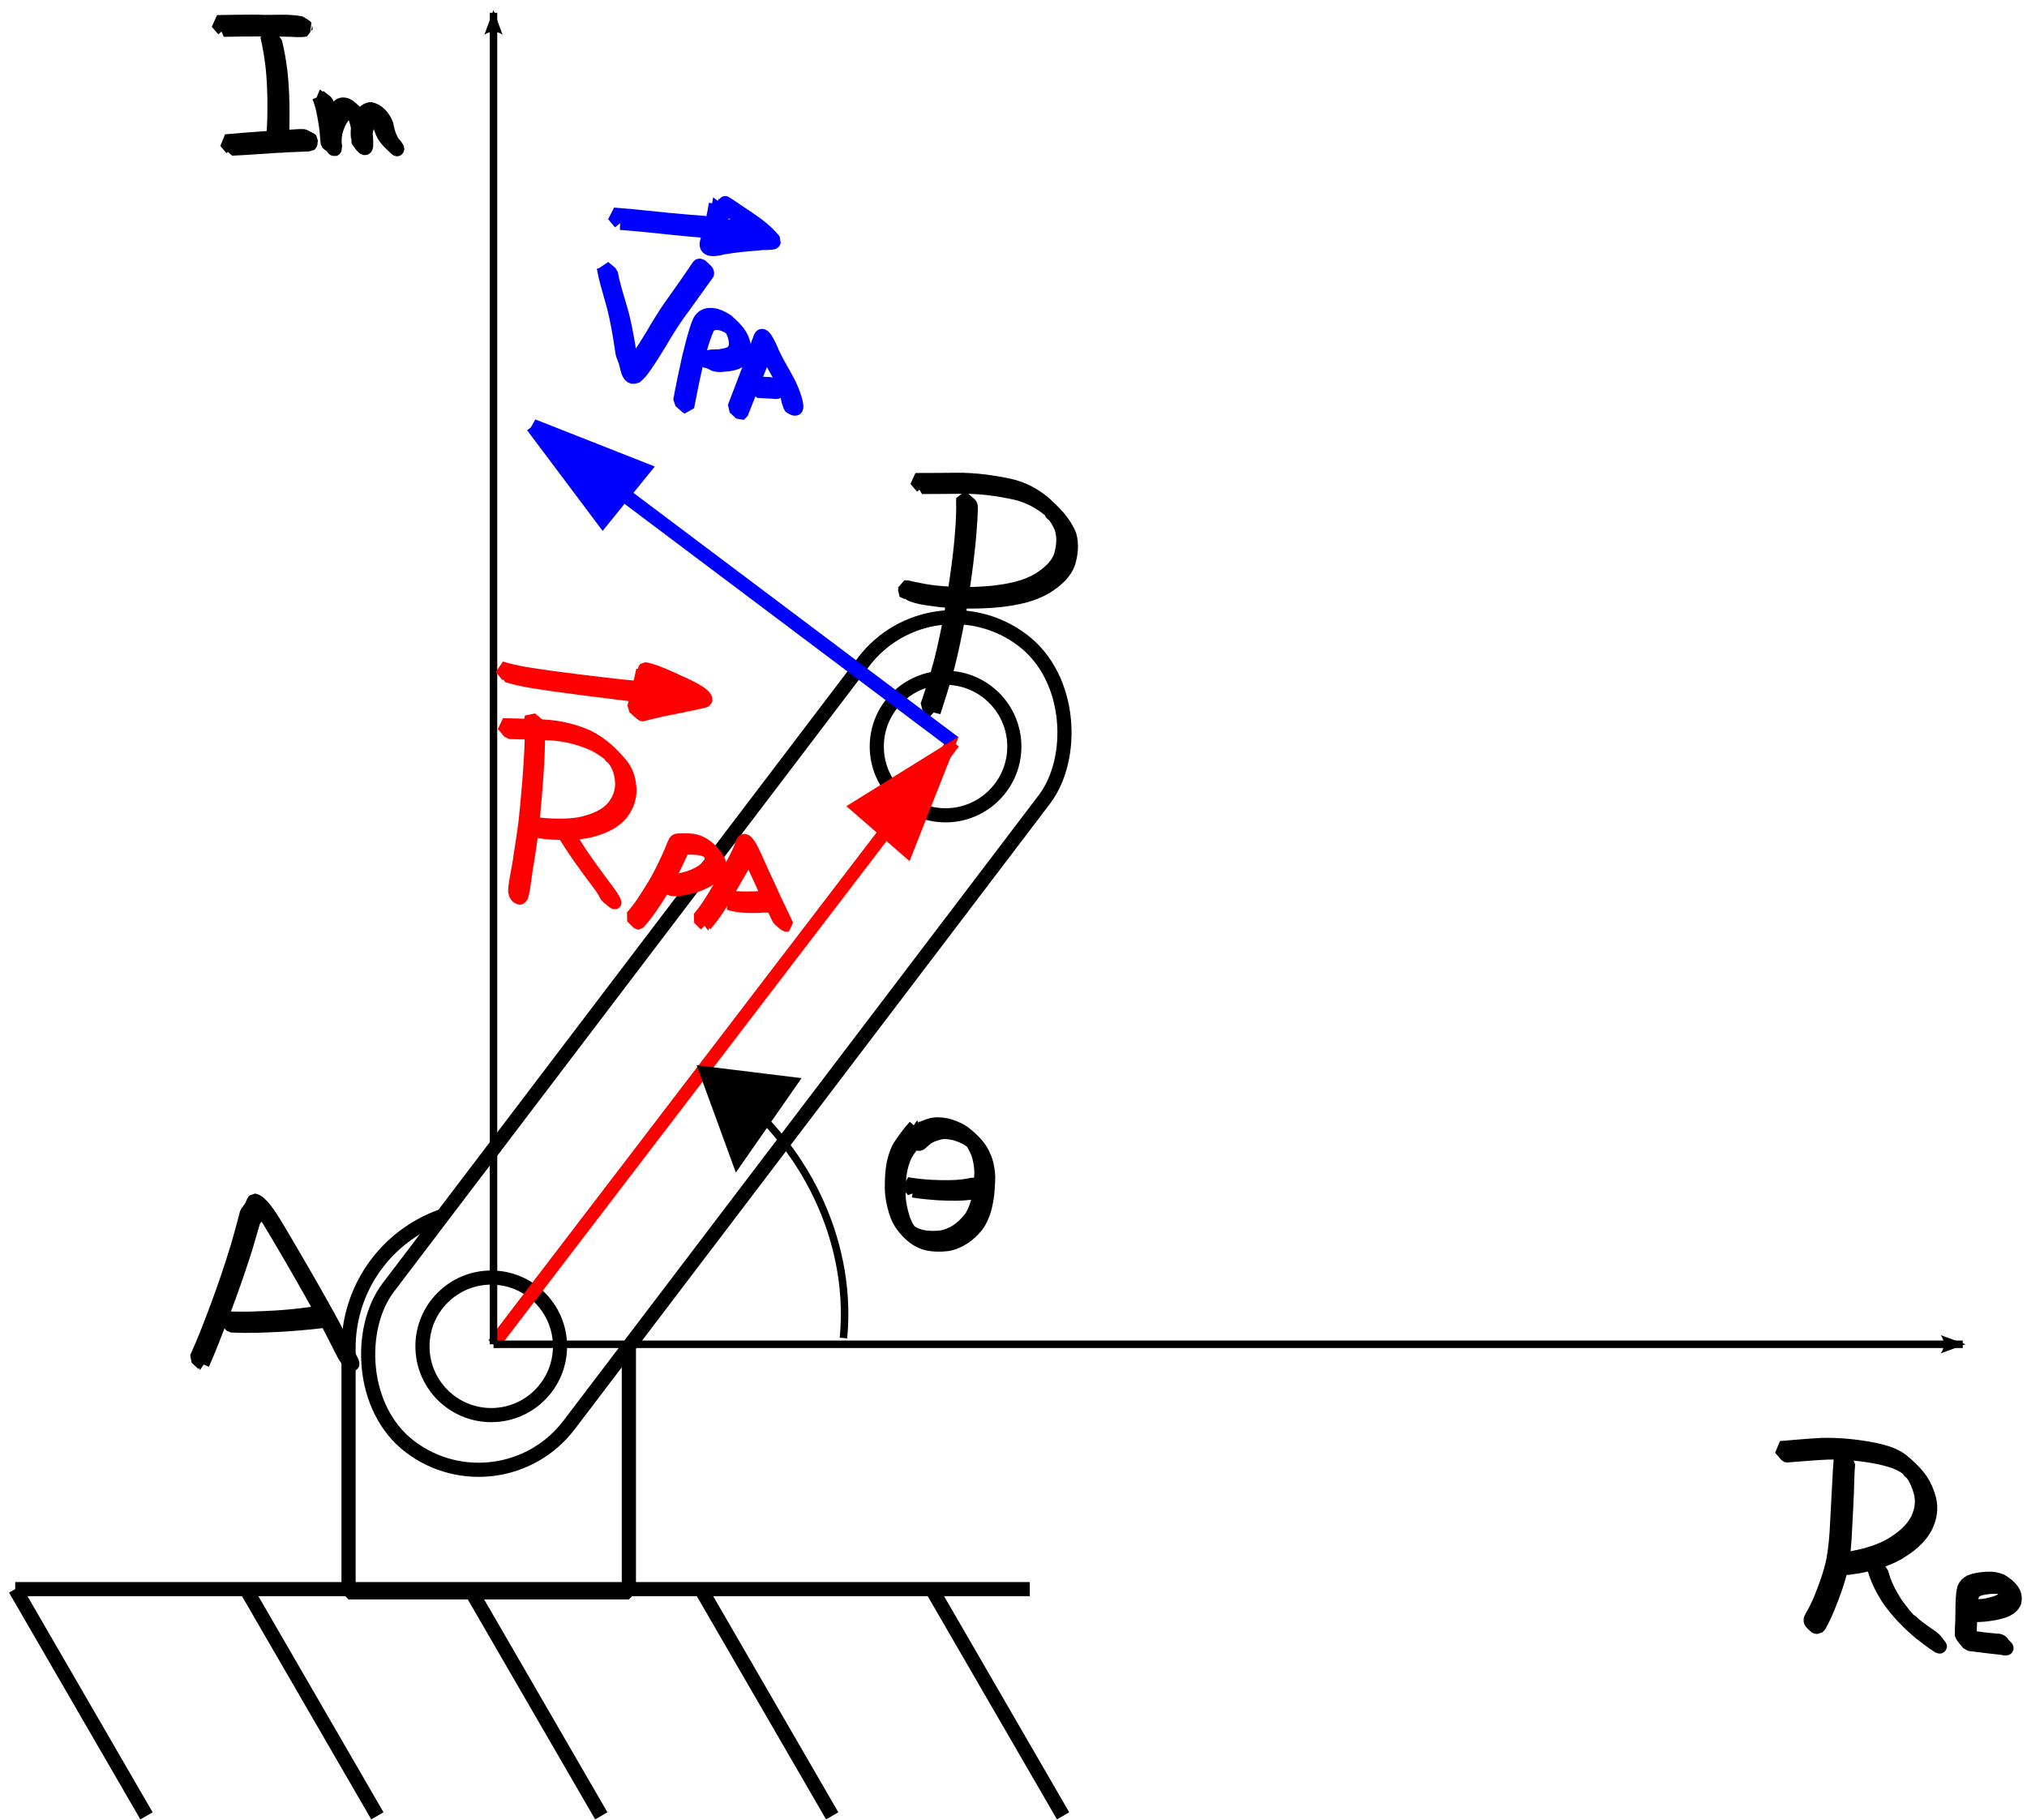 <?xml version="1.0" encoding="UTF-8" standalone="no"?>
<!-- Created with Inkscape (http://www.inkscape.org/) -->

<svg
   width="105.927mm"
   height="95.137mm"
   viewBox="0 0 105.927 95.137"
   version="1.1"
   id="svg5"
   inkscape:version="1.1 (ce6663b3b7, 2021-05-25)"
   sodipodi:docname="fig6-0.svg"
   xmlns:inkscape="http://www.inkscape.org/namespaces/inkscape"
   xmlns:sodipodi="http://sodipodi.sourceforge.net/DTD/sodipodi-0.dtd"
   xmlns="http://www.w3.org/2000/svg"
   xmlns:svg="http://www.w3.org/2000/svg">
  <sodipodi:namedview
     id="namedview7"
     pagecolor="#ffffff"
     bordercolor="#999999"
     borderopacity="1"
     inkscape:pageshadow="0"
     inkscape:pageopacity="0"
     inkscape:pagecheckerboard="0"
     inkscape:document-units="mm"
     showgrid="false"
     showguides="false"
     inkscape:zoom="3.633312"
     inkscape:cx="226.51509"
     inkscape:cy="154.26696"
     inkscape:window-width="1920"
     inkscape:window-height="1016"
     inkscape:window-x="0"
     inkscape:window-y="27"
     inkscape:window-maximized="1"
     inkscape:current-layer="layer1" />
  <defs
     id="defs2">
    <marker
       style="overflow:visible;"
       id="marker1165"
       refX="0.0"
       refY="0.0"
       orient="auto"
       inkscape:stockid="Arrow2Lend"
       inkscape:isstock="true">
      <path
         transform="scale(1.1) rotate(180) translate(1,0)"
         d="M 8.719,4.034 L -2.207,0.016 L 8.719,-4.002 C 6.973,-1.63 6.983,1.616 8.719,4.034 z "
         style="fill-rule:evenodd;fill:context-stroke;stroke-width:0.625;stroke-linejoin:round;"
         id="path925" />
    </marker>
    <inkscape:path-effect
       effect="spiro"
       id="path-effect2113"
       is_visible="true"
       lpeversion="1" />
    <inkscape:path-effect
       effect="simplify"
       id="path-effect2111"
       is_visible="true"
       lpeversion="1"
       steps="1"
       threshold="0.002"
       smooth_angles="360"
       helper_size="0"
       simplify_individual_paths="false"
       simplify_just_coalesce="false" />
    <inkscape:path-effect
       effect="simplify"
       id="path-effect2105"
       is_visible="true"
       lpeversion="1"
       steps="1"
       threshold="0.002"
       smooth_angles="360"
       helper_size="0"
       simplify_individual_paths="false"
       simplify_just_coalesce="false" />
    <inkscape:path-effect
       effect="simplify"
       id="path-effect2099"
       is_visible="true"
       lpeversion="1"
       steps="1"
       threshold="0.002"
       smooth_angles="360"
       helper_size="0"
       simplify_individual_paths="false"
       simplify_just_coalesce="false" />
    <inkscape:path-effect
       effect="spiro"
       id="path-effect1982"
       is_visible="true"
       lpeversion="1" />
    <inkscape:path-effect
       effect="spiro"
       id="path-effect1978"
       is_visible="true"
       lpeversion="1" />
    <marker
       style="overflow:visible"
       id="Arrow2Lend"
       refX="0"
       refY="0"
       orient="auto"
       inkscape:stockid="Arrow2Lend"
       inkscape:isstock="true">
      <path
         transform="matrix(-1.1,0,0,-1.1,-1.1,0)"
         d="M 8.719,4.034 -2.207,0.016 8.719,-4.002 c -1.745,2.372 -1.735,5.617 -6e-7,8.035 z"
         style="fill:context-stroke;fill-rule:evenodd;stroke-width:0.625;stroke-linejoin:round"
         id="path1680" />
    </marker>
    <marker
       style="overflow:visible"
       id="Arrow1Lend"
       refX="0"
       refY="0"
       orient="auto"
       inkscape:stockid="Arrow1Lend"
       inkscape:isstock="true">
      <path
         transform="matrix(-0.8,0,0,-0.8,-10,0)"
         style="fill:context-stroke;fill-rule:evenodd;stroke:context-stroke;stroke-width:1pt"
         d="M 0,0 5,-5 -12.5,0 5,5 Z"
         id="path1662" />
    </marker>
    <marker
       style="overflow:visible"
       id="Arrow1Lstart"
       refX="0"
       refY="0"
       orient="auto"
       inkscape:stockid="Arrow1Lstart"
       inkscape:isstock="true">
      <path
         transform="matrix(0.8,0,0,0.8,10,0)"
         style="fill:context-stroke;fill-rule:evenodd;stroke:context-stroke;stroke-width:1pt"
         d="M 0,0 5,-5 -12.5,0 5,5 Z"
         id="path1659" />
    </marker>
    <inkscape:path-effect
       effect="spiro"
       id="path-effect1657"
       is_visible="true"
       lpeversion="1" />
  </defs>
  <g
     inkscape:label="Camada 1"
     inkscape:groupmode="layer"
     id="layer1"
     transform="translate(-31.452,-85.741)">
    <rect
       style="fill:#ffffff;stroke:#ffffff;stroke-width:0.739;stroke-linejoin:bevel;stroke-miterlimit:4;stroke-dasharray:none"
       id="rect3233"
       width="105.188"
       height="93.885"
       x="32.046"
       y="86.353" />
  </g>
  <g
     inkscape:groupmode="layer"
     id="layer2"
     inkscape:label="Camada 2"
     transform="translate(-31.452,-85.741)"
     style="display:inline">
    <g
       inkscape:label="Layer 1"
       id="layer1-6"
       transform="matrix(0.691,0,0,0.689,16.706,61.241)"
       style="stroke-width:1.072;stroke-miterlimit:4;stroke-dasharray:none">
      <path
         id="path839"
         style="fill:#ffffff;stroke:#000000;stroke-width:4.051;stroke-linejoin:bevel;stroke-miterlimit:4;stroke-dasharray:none"
         d="M 219.924,480 A 40,40 0 0 0 180,520 a 40,40 0 0 0 0,0.076 V 590 h 80 v -70 a 40,40 0 0 0 -40,-40 40,40 0 0 0 -0.076,0 z"
         transform="scale(0.265)" />
      <path
         style="fill:none;stroke:#000000;stroke-width:1.072;stroke-linecap:butt;stroke-linejoin:miter;stroke-miterlimit:4;stroke-dasharray:none;stroke-opacity:1"
         d="M 22.49,156.104 H 99.219"
         id="path850" />
      <path
         style="fill:none;stroke:#000000;stroke-width:1.072;stroke-linecap:butt;stroke-linejoin:miter;stroke-miterlimit:4;stroke-dasharray:none;stroke-opacity:1"
         d="m 22.49,156.104 9.929,17.198"
         id="path852" />
      <path
         style="fill:none;stroke:#000000;stroke-width:1.072;stroke-linecap:butt;stroke-linejoin:miter;stroke-miterlimit:4;stroke-dasharray:none;stroke-opacity:1"
         d="m 39.952,156.104 9.929,17.198"
         id="path854" />
      <path
         style="fill:none;stroke:#000000;stroke-width:1.072;stroke-linecap:butt;stroke-linejoin:miter;stroke-miterlimit:4;stroke-dasharray:none;stroke-opacity:1"
         d="m 56.885,156.104 9.929,17.198"
         id="path856" />
      <path
         style="fill:none;stroke:#000000;stroke-width:1.072;stroke-linecap:butt;stroke-linejoin:miter;stroke-miterlimit:4;stroke-dasharray:none;stroke-opacity:1"
         d="m 74.348,156.104 9.929,17.198"
         id="path858" />
      <path
         style="fill:none;stroke:#000000;stroke-width:1.072;stroke-linecap:butt;stroke-linejoin:miter;stroke-miterlimit:4;stroke-dasharray:none;stroke-opacity:1"
         d="m 91.81,156.104 9.929,17.198"
         id="path860" />
      <circle
         style="fill:#ffffff;stroke:#000000;stroke-width:1.072;stroke-linejoin:bevel;stroke-miterlimit:4;stroke-dasharray:none"
         id="path1592"
         cx="58.266"
         cy="137.457"
         r="3.699" />
    </g>
    <rect
       style="fill:#ffffff;stroke:#000000;stroke-width:0.739;stroke-linejoin:bevel;stroke-miterlimit:4;stroke-dasharray:none"
       id="rect376"
       width="11.871"
       height="52.928"
       x="133.775"
       y="43.565"
       ry="5.936"
       inkscape:transform-center-x="-12.424676"
       inkscape:transform-center-y="-15.924705"
       transform="rotate(37.224)" />
    <circle
       style="fill:#ffffff;stroke:#000000;stroke-width:0.739;stroke-linejoin:bevel;stroke-miterlimit:4;stroke-dasharray:none"
       id="path1487"
       cx="57.123"
       cy="156.107"
       r="3.594" />
    <circle
       style="fill:#ffffff;stroke:#000000;stroke-width:0.739;stroke-linejoin:bevel;stroke-miterlimit:4;stroke-dasharray:none"
       id="circle1569"
       cx="80.865"
       cy="124.759"
       r="3.594" />
    <path
       style="fill:none;stroke:#ff0000;stroke-width:0.688;stroke-linecap:butt;stroke-linejoin:miter;stroke-miterlimit:4;stroke-dasharray:none;stroke-opacity:1;marker-end:"
       d="M 57.242,156.001 81.291,124.546"
       id="path1655"
       inkscape:path-effect="#path-effect1657"
       inkscape:original-d="M 57.241521,156.00096 C 65.211136,145.55901 73.274946,135.03153 81.29107,124.54624" />
    <path
       style="fill:none;stroke:#000000;stroke-width:0.391px;stroke-linecap:butt;stroke-linejoin:miter;stroke-opacity:1;marker-end:url(#Arrow2Lend)"
       d="M 57.242,156 H 134.022"
       id="path1976"
       inkscape:path-effect="#path-effect1978"
       inkscape:original-d="m 57.241521,156.00037 c 25.593974,3.4e-4 51.187589,3.4e-4 76.780849,0" />
    <path
       style="fill:none;stroke:#000000;stroke-width:0.391px;stroke-linecap:butt;stroke-linejoin:miter;stroke-opacity:1;marker-end:url(#Arrow2Lend)"
       d="M 57.242,156.001 V 86.409"
       id="path1980"
       inkscape:path-effect="#path-effect1982"
       inkscape:original-d="m 57.241521,156.00096 c 3.91e-4,-23.19694 3.91e-4,-46.39425 0,-69.591973" />
    <path
       style="fill:none;stroke:#000000;stroke-width:0.391px;stroke-linecap:butt;stroke-linejoin:miter;stroke-opacity:1"
       d="m 68.15,141.649 c 2.334,1.409 4.289,3.442 5.606,5.83 1.174,2.129 1.843,4.548 1.833,6.98 -0.002,0.406 -0.022,0.811 -0.061,1.215"
       id="path2109"
       inkscape:path-effect="#path-effect2111;#path-effect2113"
       inkscape:original-d="m 68.14966,141.64942 c 5.170574,2.77557 7.887728,9.20846 7.378025,14.02479" />
    <path
       style="fill:#000000;stroke:#000000;stroke-width:0.391px;stroke-linecap:butt;stroke-linejoin:miter;stroke-opacity:1"
       d="m 68.15,141.649 1.81,4.955 3.035,-4.36 z"
       id="path2152" />
    <g
       id="g2378"
       transform="matrix(1.479,0,0,1.479,-45.649,-64.141)">
      <path
         style="fill:#000000;stroke:#000000;stroke-width:0.465;stroke-linejoin:bevel;stroke-miterlimit:4;stroke-dasharray:none"
         id="path2292"
         d="m 84.45,141.136 c -0.168,0.187 -0.32,0.387 -0.463,0.594 -0.156,0.212 -0.235,0.457 -0.294,0.71 -0.056,0.285 -0.067,0.576 -0.067,0.866 0.001,0.287 0.056,0.568 0.139,0.841 0.068,0.224 0.174,0.429 0.325,0.607 0.238,0.278 0.465,0.46 0.812,0.547 0.231,0.047 0.466,0.048 0.699,0.02 0.214,-0.032 0.406,-0.121 0.587,-0.235 0.169,-0.108 0.311,-0.249 0.441,-0.401 0.126,-0.149 0.199,-0.33 0.266,-0.511 0.056,-0.164 0.089,-0.335 0.117,-0.506 0.027,-0.192 0.038,-0.386 0.048,-0.58 0.015,-0.198 -0.012,-0.393 -0.052,-0.586 -0.038,-0.178 -0.114,-0.343 -0.201,-0.501 -0.156,-0.251 -0.377,-0.458 -0.61,-0.638 -0.134,-0.099 -0.286,-0.164 -0.442,-0.22 -0.124,-0.047 -0.253,-0.071 -0.385,-0.082 -0.096,-0.011 -0.19,-0.006 -0.284,0.011 -0.079,0.014 -0.154,0.044 -0.229,0.068 -0.074,0.024 -0.142,0.059 -0.209,0.097 -0.088,0.058 -0.166,0.13 -0.244,0.2 -0.099,0.097 -0.021,0.16 0.046,0.274 0,0 0.007,0.007 0.007,0.007 v 0 c 0.129,0.061 0.144,0.095 0.234,0.011 0.079,-0.066 0.151,-0.14 0.238,-0.195 0.065,-0.037 0.132,-0.07 0.203,-0.093 0.072,-0.027 0.145,-0.053 0.221,-0.067 0.091,-0.015 0.181,-0.018 0.273,-0.008 0.128,0.014 0.254,0.038 0.374,0.084 0.151,0.054 0.297,0.122 0.426,0.219 0.102,0.081 0.342,0.311 -0.068,-0.091 -0.093,-0.091 0.253,0.253 0.155,0.197 0.093,0.155 0.171,0.319 0.212,0.496 0.044,0.191 0.074,0.384 0.061,0.58 -0.009,0.193 -0.021,0.385 -0.045,0.577 -0.027,0.169 -0.058,0.338 -0.112,0.502 -0.063,0.178 -0.133,0.356 -0.256,0.503 -0.127,0.149 -0.266,0.288 -0.431,0.396 -0.177,0.111 -0.365,0.196 -0.574,0.226 -0.23,0.025 -0.463,0.022 -0.69,-0.029 -0.142,-0.039 -0.271,-0.09 -0.392,-0.176 -0.028,-0.02 -0.103,-0.092 -0.082,-0.064 0.052,0.066 0.116,0.121 0.174,0.181 -0.156,-0.172 -0.266,-0.373 -0.335,-0.596 -0.086,-0.271 -0.144,-0.549 -0.147,-0.834 -0.002,-0.287 0.01,-0.576 0.062,-0.859 0.056,-0.249 0.133,-0.49 0.285,-0.7 0.141,-0.207 0.295,-0.404 0.454,-0.598 0,0 -0.249,-0.245 -0.249,-0.245 z" />
      <path
         style="fill:#000000;stroke:#000000;stroke-width:0.465;stroke-linejoin:bevel;stroke-miterlimit:4;stroke-dasharray:none"
         id="path2294"
         d="m 84.39,143.426 c 0.277,0.048 0.557,0.073 0.837,0.094 0.226,0.015 0.452,0.02 0.678,0.02 0.169,-7.9e-4 0.337,-0.012 0.504,-0.032 0.105,-0.014 0.21,-0.03 0.315,-0.05 0.052,-0.008 -0.041,-0.099 -0.074,-0.14 0,0 -0.007,-0.007 -0.007,-0.007 v 0 c -0.027,-0.028 -0.101,-0.131 -0.158,-0.121 -0.102,0.021 -0.204,0.041 -0.307,0.055 -0.166,0.019 -0.332,0.03 -0.499,0.033 -0.223,0.002 -0.447,-0.003 -0.67,-0.015 -0.278,-0.018 -0.556,-0.044 -0.83,-0.093 0,0 0.211,0.257 0.211,0.257 z" />
    </g>
    <path
       style="fill:#000000;stroke:#000000;stroke-width:0.688;stroke-linejoin:bevel;stroke-miterlimit:4;stroke-dasharray:none"
       id="path2446"
       d="m 80.266,122.957 c 0.192,-0.572 0.368,-1.149 0.541,-1.727 0.255,-0.833 0.436,-1.687 0.608,-2.54 0.165,-0.814 0.291,-1.635 0.41,-2.456 0.103,-0.68 0.186,-1.363 0.257,-2.047 0.048,-0.453 0.077,-0.908 0.108,-1.363 0.002,-0.219 0.029,-0.44 0.013,-0.659 -0.02,-0.03 -0.04,-0.059 -0.06,-0.089 0,0 -0.316,-0.27 -0.316,-0.27 v 0 c -0.02,-0.004 -0.04,-0.009 -0.06,-0.013 -0.019,0.219 0.008,0.442 -0.006,0.662 -0.004,0.462 -0.041,0.923 -0.079,1.383 -0.059,0.688 -0.144,1.372 -0.243,2.055 -0.117,0.822 -0.243,1.644 -0.403,2.459 -0.17,0.855 -0.349,1.708 -0.597,2.544 -0.169,0.577 -0.349,1.15 -0.548,1.718 0,0 0.375,0.342 0.375,0.342 z" />
    <path
       style="fill:#000000;stroke:#000000;stroke-width:0.688;stroke-linejoin:bevel;stroke-miterlimit:4;stroke-dasharray:none"
       id="path2448"
       d="m 79.638,111.218 c 0.732,0.004 1.464,-0.012 2.196,-0.013 0.919,-0.003 1.83,0.126 2.724,0.326 0.671,0.16 1.256,0.487 1.781,0.924 0.075,0.072 0.165,0.131 0.225,0.216 0.05,0.071 -0.169,-0.256 -0.194,-0.173 -0.027,0.091 0.122,0.147 0.179,0.223 0.153,0.202 0.261,0.404 0.358,0.636 0.146,0.47 0.095,0.957 -0.037,1.422 -0.198,0.566 -0.657,0.929 -1.144,1.241 -0.733,0.434 -1.562,0.579 -2.395,0.676 -1.02,0.099 -2.043,0.093 -3.061,-0.018 -0.365,-0.046 -0.727,-0.109 -1.086,-0.187 -0.154,-0.034 -0.299,-0.085 -0.457,-0.078 0.02,0.197 0.032,0.108 -0.019,0.271 0,0 0.01,0.01 0.01,0.01 v 0 c 0.224,0.013 0.101,-0.016 0.353,0.138 0.504,0.196 1.056,0.228 1.586,0.306 1.017,0.088 2.038,0.094 3.056,-0.009 0.84,-0.1 1.676,-0.255 2.413,-0.694 0.498,-0.32 0.969,-0.691 1.177,-1.267 0.142,-0.473 0.194,-0.969 0.062,-1.452 -0.275,-0.699 -0.811,-1.225 -1.364,-1.722 -0.529,-0.428 -1.116,-0.745 -1.787,-0.89 -0.896,-0.193 -1.808,-0.315 -2.727,-0.311 -0.732,0.003 -1.464,0.017 -2.196,0.013 0,0 0.349,0.408 0.349,0.408 z" />
    <path
       style="fill:#000000;stroke:#000000;stroke-width:0.688;stroke-linejoin:bevel;stroke-miterlimit:4;stroke-dasharray:none"
       id="path2450"
       d="m 42.053,157.039 c 0.399,-0.902 0.747,-1.825 1.096,-2.747 0.385,-1.002 0.734,-2.017 1.065,-3.037 0.155,-0.473 0.283,-0.954 0.425,-1.431 0.042,-0.107 0.058,-0.225 0.105,-0.331 0.086,-0.064 0.144,-0.16 0.202,-0.248 0.085,-0.074 0.114,-0.308 0.202,-0.367 0.141,0.22 -0.08,-0.136 -0.251,-0.213 -0.088,-0.039 0.123,0.149 0.179,0.227 0.331,0.465 0.613,0.966 0.905,1.455 0.762,1.283 1.505,2.578 2.227,3.885 0.44,0.779 0.822,1.589 1.24,2.38 0.166,0.244 0.076,0.124 0.272,0.358 0,0 0.011,0.01 0.011,0.01 v 0 c 0.188,0.072 0.163,0.118 0.152,-0.03 -0.392,-0.806 -0.818,-1.597 -1.244,-2.386 -0.724,-1.306 -1.468,-2.6 -2.226,-3.886 -0.19,-0.322 -0.437,-0.744 -0.638,-1.068 -0.199,-0.32 -0.685,-1.1 -1.035,-1.146 -0.105,0.1 -0.117,0.272 -0.209,0.383 -0.06,0.096 -0.125,0.186 -0.2,0.27 -0.022,0.117 -0.066,0.23 -0.089,0.347 -0.126,0.485 -0.261,0.969 -0.402,1.45 -0.314,1.031 -0.659,2.051 -1.034,3.062 -0.343,0.922 -0.694,1.841 -1.102,2.737 0,0 0.35,0.326 0.35,0.326 z" />
    <path
       style="fill:#000000;stroke:#000000;stroke-width:0.688;stroke-linejoin:bevel;stroke-miterlimit:4;stroke-dasharray:none"
       id="path2452"
       d="m 43.527,155.039 c 0.903,0.052 1.808,0.004 2.709,-0.042 0.663,-0.042 1.325,-0.1 1.984,-0.177 0.265,-0.025 0.169,-0.088 0.028,-0.253 0,0 -0.011,-0.01 -0.011,-0.01 v 0 c -0.133,-0.146 -0.206,-0.232 -0.408,-0.183 -0.649,0.094 -1.301,0.162 -1.956,0.203 -0.901,0.049 -1.805,0.095 -2.707,0.033 0,0 0.36,0.428 0.36,0.428 z" />
    <g
       id="g2568"
       style="stroke:#ff0000"
       transform="matrix(1.479,0,0,1.479,-80.525,-62.907)">
      <path
         style="fill:#000000;stroke:#ff0000;stroke-width:0.465;stroke-linejoin:bevel;stroke-miterlimit:4;stroke-dasharray:none"
         id="path2462"
         d="m 94.467,125.896 c 0.037,0.455 0.011,0.912 -0.011,1.367 -0.032,0.613 -0.087,1.225 -0.145,1.836 -0.049,0.56 -0.139,1.116 -0.227,1.671 -0.046,0.406 -0.161,0.804 -0.188,1.212 0.032,0.153 0.003,0.083 0.085,0.213 0,0 0.007,0.007 0.007,0.007 v 0 c 0.116,0.05 0.067,0.062 0.152,-0.004 0.112,-0.389 0.12,-0.804 0.203,-1.199 0.086,-0.558 0.173,-1.116 0.222,-1.678 0.055,-0.613 0.109,-1.226 0.142,-1.841 0.023,-0.458 0.048,-0.919 0.008,-1.377 0,0 -0.248,-0.207 -0.248,-0.207 z" />
      <path
         style="fill:#000000;stroke:#ff0000;stroke-width:0.465;stroke-linejoin:bevel;stroke-miterlimit:4;stroke-dasharray:none"
         id="path2466"
         d="m 93.711,126.392 c 0.479,0.007 0.958,0.017 1.436,0.045 0.534,0.029 1.046,0.153 1.532,0.373 0.197,0.098 0.383,0.216 0.554,0.354 0.053,0.043 0.095,0.102 0.155,0.136 0.049,0.028 -0.113,-0.173 -0.122,-0.117 -0.01,0.061 0.079,0.094 0.118,0.141 0.21,0.262 0.287,0.57 0.295,0.899 -0.012,0.318 -0.112,0.563 -0.31,0.808 -0.282,0.319 -0.663,0.459 -1.064,0.56 -0.443,0.095 -0.898,0.088 -1.347,0.056 -0.06,8e-4 -0.421,-0.067 -0.459,-0.013 -0.018,0.026 -0.004,0.063 -0.006,0.095 0,0 0.006,0.008 0.006,0.008 v 0 c 0.062,0.04 0.121,0.086 0.186,0.12 0.157,0.081 0.354,0.06 0.523,0.087 0.45,0.024 0.906,0.027 1.348,-0.074 0.406,-0.107 0.796,-0.252 1.085,-0.573 0.212,-0.256 0.307,-0.493 0.329,-0.827 -0.003,-0.336 -0.076,-0.652 -0.286,-0.925 -0.343,-0.42 -0.739,-0.789 -1.231,-1.024 -0.489,-0.212 -1.003,-0.328 -1.536,-0.357 -0.479,-0.028 -0.958,-0.034 -1.438,-0.046 0,0 0.231,0.273 0.231,0.273 z" />
      <path
         style="fill:#000000;stroke:#ff0000;stroke-width:0.465;stroke-linejoin:bevel;stroke-miterlimit:4;stroke-dasharray:none"
         id="path2468"
         d="m 95.613,129.928 c 0.192,0.327 0.405,0.641 0.623,0.951 0.203,0.289 0.413,0.571 0.625,0.853 0.094,0.121 0.18,0.248 0.25,0.384 0.033,0.081 0.103,0.122 0.17,0.176 0,0 0.006,0.008 0.006,0.008 v 0 c 0.011,0.008 0.211,0.191 0.136,0.057 -0.073,-0.14 -0.16,-0.273 -0.257,-0.398 -0.214,-0.283 -0.428,-0.567 -0.632,-0.858 -0.218,-0.309 -0.432,-0.621 -0.623,-0.947 0,0 -0.298,-0.228 -0.298,-0.228 z" />
      <path
         style="fill:#000000;stroke:#ff0000;stroke-width:0.465;stroke-linejoin:bevel;stroke-miterlimit:4;stroke-dasharray:none"
         id="path2470"
         d="m 98.269,133.13 c 0.286,-0.31 0.516,-0.663 0.742,-1.017 0.224,-0.339 0.404,-0.702 0.58,-1.067 0.057,-0.113 0.106,-0.23 0.161,-0.344 0.006,-0.011 0.011,-0.022 0.016,-0.032 0.017,-0.045 0.038,-0.088 0.059,-0.131 0.018,-0.043 0.019,-0.052 0.064,-0.057 0.181,-0.014 0.362,-0.008 0.542,0.014 0.04,0.009 0.081,0.017 0.121,0.029 0.09,0.027 0.149,0.053 0.227,0.105 0.036,0.024 0.129,0.112 0.101,0.079 -0.055,-0.067 -0.114,-0.131 -0.185,-0.181 -0.035,-0.024 0.049,0.069 0.074,0.103 0.17,0.311 0.006,0.465 -0.238,0.653 -0.333,0.222 -0.716,0.315 -1.109,0.359 -0.003,2.7e-4 -0.217,0.015 -0.236,0.045 -0.021,0.032 0.002,0.077 0.002,0.115 0,0 0.006,0.008 0.006,0.008 v 0 c 0.207,0.12 0.249,0.15 0.485,0.127 0.398,-0.049 0.785,-0.151 1.124,-0.373 0.253,-0.194 0.438,-0.366 0.278,-0.696 -0.212,-0.328 -0.508,-0.606 -0.9,-0.668 -0.182,-0.017 -0.365,-0.023 -0.547,-0.004 -0.052,0.012 -0.071,0.033 -0.089,0.082 -0.021,0.044 -0.043,0.087 -0.061,0.132 -0.004,0.01 -0.008,0.023 -0.012,0.035 -0.046,0.119 -0.099,0.235 -0.151,0.352 -0.17,0.368 -0.344,0.735 -0.562,1.078 -0.222,0.355 -0.441,0.717 -0.725,1.027 0,0 0.229,0.227 0.229,0.227 z" />
      <path
         style="fill:#000000;stroke:#ff0000;stroke-width:0.465;stroke-linejoin:bevel;stroke-miterlimit:4;stroke-dasharray:none"
         id="path2472"
         d="m 100.638,133.188 c 0.292,-0.329 0.525,-0.703 0.748,-1.081 0.179,-0.313 0.359,-0.626 0.541,-0.937 0.084,-0.142 0.164,-0.286 0.226,-0.438 0.026,-0.07 0.052,-0.14 0.08,-0.209 0.031,-0.079 -0.03,-0.092 -0.253,-0.219 -0.027,-0.015 0.028,0.056 0.042,0.084 0.018,0.036 0.035,0.072 0.052,0.108 0.16,0.355 0.321,0.709 0.486,1.061 0.155,0.342 0.309,0.685 0.472,1.023 0.063,0.125 0.118,0.253 0.179,0.379 0.041,0.057 0.099,0.101 0.15,0.147 0,0 0.007,0.007 0.007,0.007 v 0 c 0.021,0.014 0.107,0.1 0.15,0.086 -0.055,-0.131 -0.123,-0.255 -0.182,-0.384 -0.167,-0.338 -0.323,-0.682 -0.478,-1.027 -0.165,-0.351 -0.326,-0.703 -0.482,-1.057 -0.058,-0.123 -0.318,-0.703 -0.429,-0.472 -0.025,0.07 -0.052,0.14 -0.076,0.211 -0.059,0.154 -0.136,0.299 -0.21,0.445 -0.174,0.318 -0.353,0.632 -0.529,0.948 -0.218,0.379 -0.444,0.756 -0.73,1.089 0,0 0.238,0.235 0.238,0.235 z" />
      <path
         style="fill:#000000;stroke:#ff0000;stroke-width:0.465;stroke-linejoin:bevel;stroke-miterlimit:4;stroke-dasharray:none"
         id="path2474"
         d="m 101.464,132.434 c 0.345,0.106 0.706,0.109 1.064,0.1 0.189,-0.028 0.395,0.012 0.581,-0.038 0.041,-0.031 -0.063,-0.119 -0.087,-0.148 0,0 -0.007,-0.007 -0.007,-0.007 v 0 c -0.045,-0.05 -0.089,-0.123 -0.159,-0.136 -0.194,-0.009 -0.388,0.042 -0.582,0.033 -0.351,0.009 -0.704,0.007 -1.043,-0.095 0,0 0.234,0.291 0.234,0.291 z" />
      <path
         style="fill:#000000;stroke:#ff0000;stroke-width:0.465;stroke-linejoin:bevel;stroke-miterlimit:4;stroke-dasharray:none"
         id="path2476"
         d="m 93.641,124.394 c 0.554,0.168 1.133,0.237 1.703,0.322 0.783,0.109 1.569,0.205 2.353,0.303 0.284,0.035 0.568,0.071 0.853,0.101 0.087,0.011 0.022,-0.035 -0.027,-0.096 0,0 -0.099,-0.116 -0.099,-0.116 v 0 c -0.053,-0.061 -0.065,-0.103 -0.139,-0.104 -0.279,-0.021 -0.557,-0.05 -0.835,-0.082 -0.781,-0.09 -1.562,-0.184 -2.341,-0.29 -0.569,-0.083 -1.147,-0.154 -1.697,-0.327 0,0 0.229,0.288 0.229,0.288 z" />
      <path
         style="fill:#000000;stroke:#ff0000;stroke-width:0.465;stroke-linejoin:bevel;stroke-miterlimit:4;stroke-dasharray:none"
         id="path2478"
         d="m 98.422,124.187 c -0.078,0.349 -0.155,0.697 -0.245,1.043 -0.024,0.09 -0.048,0.18 -0.072,0.27 0.101,0.087 0.192,0.187 0.303,0.261 0.02,0.013 0.046,-0.01 0.069,-0.015 0.205,-0.049 0.408,-0.103 0.614,-0.148 0.389,-0.08 0.78,-0.151 1.168,-0.236 0.124,-0.043 0.266,-0.042 0.385,-0.1 0.098,-0.226 -0.845,-0.614 -0.996,-0.686 -0.313,-0.144 -0.626,-0.291 -0.956,-0.39 -0.064,-0.015 -0.128,-0.041 -0.195,-0.043 -0.05,0.041 -0.002,0.125 0.012,0.173 0.05,0.148 0.035,0.311 0.087,0.457 0.101,0.1 0.193,0.209 0.302,0.299 0.048,0.04 0.376,-0.044 0.442,-0.06 0.097,-0.033 0.202,-0.04 0.3,-0.069 -0.005,-0.014 -0.011,-0.029 -0.016,-0.043 0,0 -0.177,-0.201 -0.177,-0.201 v 0 c -0.018,-0.012 -0.037,-0.025 -0.055,-0.037 -0.104,0.007 -0.202,0.049 -0.303,0.069 -0.092,0.022 -0.186,0.046 -0.281,0.053 -0.028,0.002 -0.056,0.004 -0.084,0.001 -0.019,-0.002 -0.065,-0.033 -0.053,-0.018 0.067,0.086 0.149,0.159 0.224,0.239 -0.079,-0.128 -0.033,-0.31 -0.088,-0.45 -0.002,-0.009 -0.026,-0.165 -0.052,-0.108 0.061,0.013 0.123,0.025 0.183,0.044 0.324,0.103 0.637,0.238 0.944,0.384 0.197,0.094 0.396,0.186 0.588,0.29 0.035,0.019 0.123,0.092 0.102,0.059 -0.168,-0.263 -0.334,-0.224 -0.197,-0.25 -0.114,0.056 -0.256,0.053 -0.373,0.1 -0.386,0.09 -0.776,0.161 -1.164,0.24 -0.171,0.037 -0.34,0.076 -0.509,0.121 -0.035,0.009 -0.07,0.019 -0.105,0.028 -0.021,0.005 -0.075,-0.005 -0.064,0.015 0.056,0.102 0.147,0.181 0.221,0.271 0.023,-0.093 0.04,-0.187 0.061,-0.28 0.076,-0.351 0.154,-0.702 0.235,-1.052 0,0 -0.257,-0.23 -0.257,-0.23 z" />
    </g>
    <path
       style="fill:#0000ff;stroke:#0000ff;stroke-width:0.739;stroke-linecap:butt;stroke-linejoin:miter;stroke-miterlimit:4;stroke-dasharray:none;stroke-opacity:1"
       d="m 81.291,124.546 -21.999,-16.54 5.774,2.276 -2.111,2.606 -3.663,-4.882"
       id="path2621"
       sodipodi:nodetypes="ccccc" />
    <g
       id="g3004"
       transform="matrix(1.479,0,0,1.479,-80.846,-69.302)">
      <path
         style="fill:#0000ff;stroke:#0000ff;stroke-width:0.5;stroke-linejoin:bevel;stroke-miterlimit:4;stroke-dasharray:none"
         id="path2755"
         d="m 97.262,114.283 c 0.068,0.39 0.186,0.768 0.293,1.148 0.118,0.399 0.197,0.808 0.268,1.217 0.04,0.217 0.064,0.436 0.101,0.653 0.023,0.101 0.071,0.195 0.103,0.294 0.028,0.09 0.051,0.181 0.071,0.273 0.145,0.576 0.466,0.098 0.573,-0.048 0.209,-0.293 0.396,-0.6 0.584,-0.906 0.192,-0.336 0.4,-0.662 0.621,-0.98 0.193,-0.264 0.387,-0.528 0.575,-0.796 0.131,-0.18 0.26,-0.362 0.39,-0.543 0.063,-0.09 0.103,-0.083 0.041,-0.186 0,0 -0.175,-0.166 -0.175,-0.166 v 0 c -0.099,-0.058 -0.084,-0.002 -0.149,0.078 -0.128,0.183 -0.25,0.372 -0.38,0.554 -0.186,0.27 -0.379,0.535 -0.568,0.803 -0.217,0.322 -0.424,0.65 -0.616,0.987 -0.187,0.305 -0.373,0.612 -0.585,0.901 -0.05,0.068 -0.085,0.117 -0.14,0.179 -0.018,0.02 -0.036,0.04 -0.055,0.058 -0.014,0.013 -0.056,0.018 -0.046,0.034 0.107,0.185 0.319,0.342 0.213,0.262 -0.018,-0.093 -0.041,-0.185 -0.068,-0.275 -0.03,-0.1 -0.07,-0.195 -0.107,-0.292 -0.045,-0.218 -0.067,-0.441 -0.109,-0.659 -0.073,-0.415 -0.155,-0.828 -0.279,-1.231 -0.113,-0.381 -0.235,-0.761 -0.305,-1.153 0,0 -0.251,-0.207 -0.251,-0.207 z" />
      <path
         style="fill:#0000ff;stroke:#0000ff;stroke-width:0.5;stroke-linejoin:bevel;stroke-miterlimit:4;stroke-dasharray:none"
         id="path2759"
         d="m 100.207,119.21 c 0.097,-0.509 0.2,-1.017 0.316,-1.522 0.095,-0.387 0.197,-0.773 0.343,-1.144 0.062,-0.148 0.109,-0.241 0.265,-0.293 0.259,-0.053 0.499,0.079 0.704,0.222 -0.05,-0.048 -0.084,-0.126 -0.151,-0.145 -0.051,-0.015 0.066,0.084 0.095,0.129 0.028,0.044 0.052,0.09 0.073,0.138 0.061,0.14 0.08,0.27 0.081,0.421 -0.042,0.318 -0.267,0.354 -0.543,0.398 -0.085,0.031 -0.345,-0.007 -0.417,0.04 -0.293,0.191 0.193,0.007 -0.123,0.113 0,0 0.006,0.008 0.006,0.008 v 0 c 0.204,0.056 0.092,0.017 0.331,0.129 0.145,0.046 0.314,0.007 0.461,7.9e-4 0.298,-0.051 0.526,-0.103 0.576,-0.442 0.002,-0.502 -0.243,-0.757 -0.613,-1.087 -0.215,-0.14 -0.465,-0.265 -0.728,-0.196 -0.162,0.063 -0.219,0.163 -0.28,0.322 -0.14,0.379 -0.228,0.775 -0.327,1.166 -0.114,0.507 -0.221,1.016 -0.313,1.527 0,0 0.243,0.215 0.243,0.215 z" />
      <path
         style="fill:#0000ff;stroke:#0000ff;stroke-width:0.5;stroke-linejoin:bevel;stroke-miterlimit:4;stroke-dasharray:none"
         id="path2761"
         d="m 102.114,119.436 c 0.142,-0.35 0.277,-0.702 0.415,-1.053 0.11,-0.281 0.223,-0.561 0.332,-0.843 0.046,-0.123 0.084,-0.249 0.131,-0.371 0.02,-0.055 0.046,-0.107 0.074,-0.159 -0.008,-0.002 0.012,-0.01 0.008,-0.013 -0.291,-0.219 -0.297,-0.282 -0.224,-0.105 0.064,0.155 0.021,0.055 0.094,0.219 0.167,0.353 0.374,0.685 0.555,1.03 0.119,0.237 0.219,0.485 0.271,0.745 0.004,0.111 0.06,0.206 0.088,0.311 0,0 0.007,0.008 0.007,0.008 v 0 c 0.153,0.083 0.225,0.121 0.193,-0.082 -0.047,-0.266 -0.152,-0.516 -0.27,-0.758 -0.179,-0.345 -0.389,-0.674 -0.554,-1.026 -0.023,-0.051 -0.339,-0.861 -0.437,-0.577 -0.018,0.058 -0.037,0.115 -0.062,0.171 -0.049,0.123 -0.079,0.253 -0.125,0.377 -0.103,0.286 -0.214,0.568 -0.323,0.852 -0.132,0.355 -0.268,0.709 -0.406,1.063 0,0 0.231,0.212 0.231,0.212 z" />
      <path
         style="fill:#0000ff;stroke:#0000ff;stroke-width:0.5;stroke-linejoin:bevel;stroke-miterlimit:4;stroke-dasharray:none"
         id="path2763"
         d="m 102.696,118.641 c 0.178,0.009 0.355,0.022 0.533,0.029 0.057,0.002 0.117,0.02 0.172,0.004 0.085,-0.093 0.035,-0.066 0.139,-0.096 0,0 -0.006,-0.008 -0.006,-0.008 v 0 c -0.118,-0.048 -0.228,-0.119 -0.351,-0.155 -0.058,-0.017 -0.121,-0.011 -0.181,-0.015 -0.177,-0.012 -0.355,-0.017 -0.533,-0.03 0,0 0.227,0.27 0.227,0.27 z" />
      <path
         style="fill:#0000ff;stroke:#0000ff;stroke-width:0.5;stroke-linejoin:bevel;stroke-miterlimit:4;stroke-dasharray:none"
         id="path2765"
         d="m 97.849,112.704 c 0.442,0.033 0.884,0.074 1.324,0.122 0.418,0.047 0.836,0.088 1.255,0.125 0.212,0.019 0.425,0.034 0.637,0.059 0.133,0.027 0.008,-0.094 -0.024,-0.136 0,0 -0.006,-0.008 -0.006,-0.008 v 0 c -0.064,-0.072 -0.117,-0.156 -0.221,-0.158 -0.21,-0.017 -0.42,-0.034 -0.63,-0.05 -0.417,-0.035 -0.834,-0.074 -1.25,-0.121 -0.442,-0.047 -0.884,-0.088 -1.327,-0.123 0,0 0.244,0.29 0.244,0.29 z" />
      <path
         style="fill:#0000ff;stroke:#0000ff;stroke-width:0.5;stroke-linejoin:bevel;stroke-miterlimit:4;stroke-dasharray:none"
         id="path2767"
         d="m 101.223,112.033 c -0.048,0.317 -0.118,0.63 -0.197,0.941 -0.033,0.129 -0.071,0.257 -0.111,0.384 -0.131,0.42 0.464,0.235 0.585,0.212 0.419,-0.075 0.844,-0.108 1.268,-0.142 0.068,-0.026 0.446,0.004 0.493,-0.045 0.011,-0.011 0.011,-0.03 0.016,-0.045 -0.322,-0.415 -0.787,-0.702 -1.217,-0.994 -0.023,-0.012 -0.52,-0.359 -0.529,-0.346 -0.022,0.032 0.021,0.076 0.032,0.114 0,0 0.006,0.008 0.006,0.008 v 0 c 0.059,0.055 0.117,0.112 0.178,0.164 0.165,0.14 0.372,0.229 0.541,0.363 0.206,0.139 0.412,0.278 0.61,0.428 0.057,0.043 0.144,0.2 0.17,0.133 0.027,-0.072 -0.11,-0.109 -0.155,-0.171 -0.017,-0.022 0.045,0.034 0.067,0.05 0.006,0.004 0.022,0.004 0.018,0.011 -0.019,0.037 -0.424,0.043 -0.469,0.056 -0.425,0.039 -0.851,0.072 -1.271,0.145 -0.536,0.108 0.139,-0.029 -0.243,0.051 -0.02,0.004 -0.071,-0.006 -0.06,0.011 0.06,0.094 0.15,0.164 0.225,0.247 -0.017,0.002 -0.013,0.005 -0.007,-0.014 0.037,-0.131 0.069,-0.263 0.102,-0.394 0.077,-0.312 0.142,-0.627 0.198,-0.944 0,0 -0.252,-0.222 -0.252,-0.222 z" />
      <path
         style="fill:#0000ff;stroke:#0000ff;stroke-width:0.5;stroke-linejoin:bevel;stroke-miterlimit:4;stroke-dasharray:none"
         id="path2915"
         d="m 101.813,113.101 c 0.23,-0.018 0.459,0.004 0.684,0.049 0.144,0.041 0.146,0.034 0.051,-0.074 0,0 0.008,0.006 0.008,0.006 v 0 c -0.078,-0.103 -0.15,-0.204 -0.289,-0.211 -0.225,-0.037 -0.452,-0.049 -0.679,-0.03 0,0 0.226,0.26 0.226,0.26 z" />
    </g>
    <path
       style="fill:#000000;stroke:#000000;stroke-width:0.739;stroke-linejoin:bevel;stroke-miterlimit:4;stroke-dasharray:none"
       id="path3111"
       d="m 127.652,161.916 c -0.04,0.503 -0.066,1.007 -0.092,1.51 -0.031,0.648 -0.068,1.296 -0.103,1.944 -0.029,0.639 -0.083,1.275 -0.195,1.905 -0.151,0.727 -0.411,1.425 -0.69,2.112 -0.105,0.246 -0.223,0.486 -0.353,0.72 -0.057,0.104 -0.123,0.19 -0.152,0.304 0.035,0.141 0.001,0.06 0.139,0.224 0,0 0.01,0.01 0.01,0.01 v 0 c 0.177,0.138 0.091,0.119 0.23,0.128 0.092,-0.072 0.133,-0.175 0.186,-0.278 0.125,-0.241 0.24,-0.487 0.34,-0.739 0.277,-0.691 0.544,-1.39 0.698,-2.121 0.115,-0.632 0.17,-1.271 0.197,-1.913 0.034,-0.65 0.069,-1.299 0.097,-1.949 0.021,-0.51 0.019,-1.021 0.066,-1.529 0,0 -0.376,-0.328 -0.376,-0.328 z" />
    <path
       style="fill:#000000;stroke:#000000;stroke-width:0.739;stroke-linejoin:bevel;stroke-miterlimit:4;stroke-dasharray:none"
       id="path3113"
       d="m 124.825,161.809 c 0.732,-0.053 1.46,-0.125 2.194,-0.154 0.892,-0.015 1.78,0.08 2.653,0.253 0.432,0.099 0.871,0.211 1.255,0.441 0.213,0.128 0.288,0.209 0.472,0.372 -0.062,-0.059 -0.167,-0.262 -0.188,-0.178 -0.022,0.092 0.122,0.145 0.177,0.221 0.216,0.297 0.339,0.619 0.438,0.969 0.128,0.509 0.056,0.931 -0.153,1.401 -0.318,0.632 -0.873,1.052 -1.47,1.401 -0.65,0.351 -1.36,0.538 -2.083,0.662 -0.128,0.047 -0.567,0.039 -0.681,0.113 -0.377,0.247 0.215,0.03 -0.175,0.155 0,0 0.009,0.012 0.009,0.012 v 0 c 0.065,0.022 0.131,0.042 0.194,0.067 0.095,0.038 0.182,0.098 0.281,0.124 0.236,0.062 0.51,-0.036 0.743,-0.05 0.726,-0.132 1.441,-0.323 2.094,-0.68 0.604,-0.355 1.172,-0.782 1.501,-1.419 0.221,-0.478 0.3,-0.91 0.176,-1.433 -0.219,-0.806 -0.554,-1.238 -1.192,-1.81 -0.194,-0.164 -0.259,-0.234 -0.481,-0.361 -0.386,-0.22 -0.824,-0.323 -1.254,-0.417 -0.875,-0.165 -1.764,-0.258 -2.656,-0.237 -0.729,0.033 -1.454,0.111 -2.182,0.165 0,0 0.327,0.382 0.327,0.382 z" />
    <path
       style="fill:#000000;stroke:#000000;stroke-width:0.739;stroke-linejoin:bevel;stroke-miterlimit:4;stroke-dasharray:none"
       id="path3115"
       d="m 129.378,167.607 c 0.139,0.594 0.416,1.135 0.735,1.65 0.471,0.687 1.057,1.29 1.693,1.825 0.314,0.245 0.631,0.489 0.968,0.703 0.093,0.024 0.048,0.022 -0.051,-0.127 0,0 -0.043,-0.057 -0.043,-0.057 v 0 c -0.176,-0.211 -0.091,-0.131 -0.24,-0.257 -0.323,-0.228 -0.653,-0.448 -0.958,-0.701 -0.075,-0.064 -0.133,-0.155 -0.224,-0.191 -0.068,-0.026 0.201,0.209 0.147,0.161 -0.34,-0.304 -0.611,-0.683 -0.883,-1.046 -0.326,-0.511 -0.613,-1.049 -0.756,-1.644 0,0 -0.387,-0.316 -0.387,-0.316 z" />
    <path
       style="fill:#000000;stroke:#000000;stroke-width:0.739;stroke-linejoin:bevel;stroke-miterlimit:4;stroke-dasharray:none"
       id="path3117"
       d="m 134.692,171.692 c 0.439,0.071 0.882,0.112 1.324,0.164 0.318,0.029 0.496,0.162 -0.103,-0.354 -0.026,-0.022 -0.067,-0.006 -0.101,-0.01 -0.059,-0.006 -0.117,-0.01 -0.176,-0.016 -0.44,-0.038 -0.879,-0.094 -1.316,-0.162 -0.101,-0.02 -0.204,-0.032 -0.305,-0.056 0.119,0.092 0.22,0.212 0.356,0.276 0.033,0.015 -10e-4,-0.073 -10e-4,-0.109 7.8e-4,-0.213 0.015,-0.427 0.022,-0.64 0.012,-0.375 0.013,-0.75 0.032,-1.124 0.017,-0.185 0.032,-0.373 0.084,-0.553 0.051,-0.14 0.148,-0.231 0.279,-0.294 0.237,-0.094 0.491,-0.12 0.743,-0.139 0.304,-0.021 0.598,0.013 0.869,0.157 0.035,0.027 0.134,0.112 0.104,0.08 -0.578,-0.605 -0.243,-0.267 -0.2,-0.058 0.024,0.114 0.007,0.139 -0.016,0.25 -0.157,0.358 -0.568,0.436 -0.912,0.518 -0.372,0.096 -0.758,0.064 -1.135,0.105 -0.042,0.123 -0.033,0.053 7.8e-4,0.214 0,0 0.01,0.012 0.01,0.012 v 0 c 0.232,0.142 0.118,0.082 0.341,0.186 0.387,0.034 0.778,-0.035 1.159,-0.098 0.367,-0.09 0.787,-0.183 0.96,-0.559 0.13,-0.503 -0.236,-0.817 -0.654,-1.092 -0.28,-0.128 -0.577,-0.155 -0.883,-0.127 -0.257,0.023 -0.516,0.058 -0.756,0.156 -0.142,0.072 -0.249,0.173 -0.311,0.324 -0.058,0.184 -0.068,0.379 -0.084,0.57 -0.018,0.378 -0.01,0.756 -0.022,1.134 -0.003,0.074 -0.039,0.724 -0.019,0.755 0.105,0.163 0.242,0.303 0.363,0.454 0.098,0.012 0.196,0.029 0.294,0.039 0.437,0.057 0.875,0.111 1.313,0.156 0.06,0.007 0.12,0.013 0.179,0.021 0.035,0.004 0.119,0.045 0.104,0.013 -0.201,-0.413 -0.211,-0.378 -0.522,-0.392 -0.434,-0.032 -0.865,-0.083 -1.297,-0.135 0,0 0.277,0.335 0.277,0.335 z" />
    <path
       style="fill:#000000;stroke:#000000;stroke-width:0.739;stroke-linejoin:bevel;stroke-miterlimit:4;stroke-dasharray:none"
       id="path3123"
       d="m 43.139,87.297 c 0.702,-0.012 1.404,-0.025 2.107,-0.024 0.45,0.003 0.899,0.009 1.349,0.022 0.279,0.007 0.552,0.039 0.827,-0.009 -0.005,-0.136 -0.039,-0.103 0.009,-0.141 0,0 -0.009,-0.012 -0.009,-0.012 v 0 c -0.128,-0.084 -0.034,-0.023 -0.283,-0.182 -0.731,-0.136 -1.493,-0.026 -2.232,-0.076 -0.702,-7.84e-4 -1.404,0.012 -2.106,0.023 0,0 0.339,0.398 0.339,0.398 z" />
    <path
       style="fill:#000000;stroke:#000000;stroke-width:0.739;stroke-linejoin:bevel;stroke-miterlimit:4;stroke-dasharray:none"
       id="path3125"
       d="m 45.422,87.615 c 0.121,0.519 0.209,1.044 0.273,1.573 0.064,0.577 0.089,1.157 0.1,1.737 0.003,0.396 7.82e-4,0.793 -0.011,1.189 -0.009,0.255 -0.027,0.51 -0.047,0.764 -0.016,0.105 0.005,0.143 0.094,0.2 0,0 0.184,0.222 0.184,0.222 v 0 c 0.131,0.064 0.144,0.095 0.151,-0.05 0.017,-0.258 0.026,-0.516 0.038,-0.775 0.012,-0.399 0.01,-0.798 0.007,-1.197 -0.011,-0.583 -0.041,-1.165 -0.101,-1.745 -0.065,-0.534 -0.154,-1.063 -0.281,-1.585 0,0 -0.406,-0.333 -0.406,-0.333 z" />
    <path
       style="fill:#000000;stroke:#000000;stroke-width:0.739;stroke-linejoin:bevel;stroke-miterlimit:4;stroke-dasharray:none"
       id="path3127"
       d="m 43.57,93.508 c 0.754,-0.032 1.507,-0.095 2.261,-0.141 0.432,-0.027 0.865,-0.045 1.298,-0.062 0.018,-7.84e-4 0.501,-0.015 0.524,-0.029 0.04,-0.024 0.023,-0.09 0.035,-0.135 0.001,-0.029 0.002,-0.058 0.004,-0.087 0,0 -0.01,-0.012 -0.01,-0.012 v 0 c -0.047,-0.024 -0.093,-0.047 -0.14,-0.071 -0.084,-0.039 -0.161,-0.096 -0.251,-0.116 -0.045,-0.01 -0.521,0.022 -0.53,0.022 -0.428,0.024 -0.857,0.048 -1.285,0.078 -0.743,0.051 -1.486,0.106 -2.228,0.175 0,0 0.322,0.376 0.322,0.376 z" />
    <path
       style="fill:#000000;stroke:#000000;stroke-width:0.739;stroke-linejoin:bevel;stroke-miterlimit:4;stroke-dasharray:none"
       id="path3129"
       d="m 48.124,90.786 c 0.187,0.45 0.27,0.932 0.346,1.41 0.046,0.287 0.072,0.577 0.092,0.867 0.01,0.205 0.01,0.207 0.381,0.326 0.038,0.012 -0.004,-0.079 -0.005,-0.119 -0.001,-0.053 -3.92e-4,-0.105 -7.82e-4,-0.158 -0.005,-0.349 0.088,-0.673 0.238,-0.984 0.11,-0.196 0.218,-0.4 0.413,-0.521 0.21,-0.073 0.399,0.09 0.539,0.23 -0.09,-0.084 -0.165,-0.185 -0.269,-0.251 -0.045,-0.028 0.059,0.088 0.084,0.134 0.11,0.203 0.166,0.425 0.213,0.649 0.04,0.225 0.042,0.453 0.035,0.681 0.032,-0.03 -0.021,0.078 -0.002,0.067 0.016,-0.009 0.018,-0.056 0.033,-0.045 0.126,0.095 0.216,0.231 0.341,0.326 0.021,0.016 -0.008,-0.051 -0.011,-0.077 -0.004,-0.039 -0.006,-0.079 -0.009,-0.118 -0.03,-0.316 0.012,-0.622 0.121,-0.918 0.099,-0.211 0.236,-0.429 0.489,-0.438 0.008,-0.096 0.346,0.231 0.261,0.15 -0.099,-0.095 -0.19,-0.201 -0.299,-0.286 -0.031,-0.025 0.045,0.066 0.063,0.101 0.019,0.037 0.033,0.078 0.049,0.117 0.077,0.338 0.156,0.661 0.337,0.96 0.223,0.275 0.167,0.216 0.582,0.61 0.018,0.017 0.06,0.058 0.064,0.034 0.007,-0.041 -0.033,-0.077 -0.049,-0.115 0,0 -0.009,-0.012 -0.009,-0.012 v 0 c -0.067,-0.075 -0.133,-0.15 -0.201,-0.223 -0.419,-0.445 0.449,0.486 0.039,0.03 -0.2,-0.302 -0.282,-0.602 -0.347,-0.955 -0.134,-0.37 -0.44,-0.747 -0.839,-0.811 -0.268,0.045 -0.412,0.254 -0.517,0.491 -0.112,0.302 -0.158,0.615 -0.131,0.938 2.28e-4,0.004 0.008,0.193 0.012,0.198 0.04,0.054 0.378,0.626 0.414,0.312 0.013,-0.231 0.004,-0.464 -0.03,-0.694 -0.121,-0.597 -0.242,-0.828 -0.727,-1.27 -0.164,-0.144 -0.368,-0.287 -0.591,-0.185 -0.194,0.138 -0.314,0.341 -0.423,0.55 -0.152,0.318 -0.248,0.649 -0.248,1.005 -2.82e-4,0.022 -0.005,0.269 2.23e-4,0.276 0.395,0.536 0.389,0.568 0.382,0.318 -0.014,-0.295 -0.057,-0.587 -0.099,-0.879 -0.078,-0.482 -0.157,-0.968 -0.343,-1.422 0,0 -0.38,-0.299 -0.38,-0.299 z" />
    <path
       style="fill:#ff0000;stroke:#ff0000;stroke-width:0.265px;stroke-linecap:butt;stroke-linejoin:miter;stroke-opacity:1"
       d="m 81.291,124.546 v 0 l -2.362,5.98 -3.025,-2.633 z"
       id="path1277"
       sodipodi:nodetypes="ccccc" />
  </g>
</svg>
